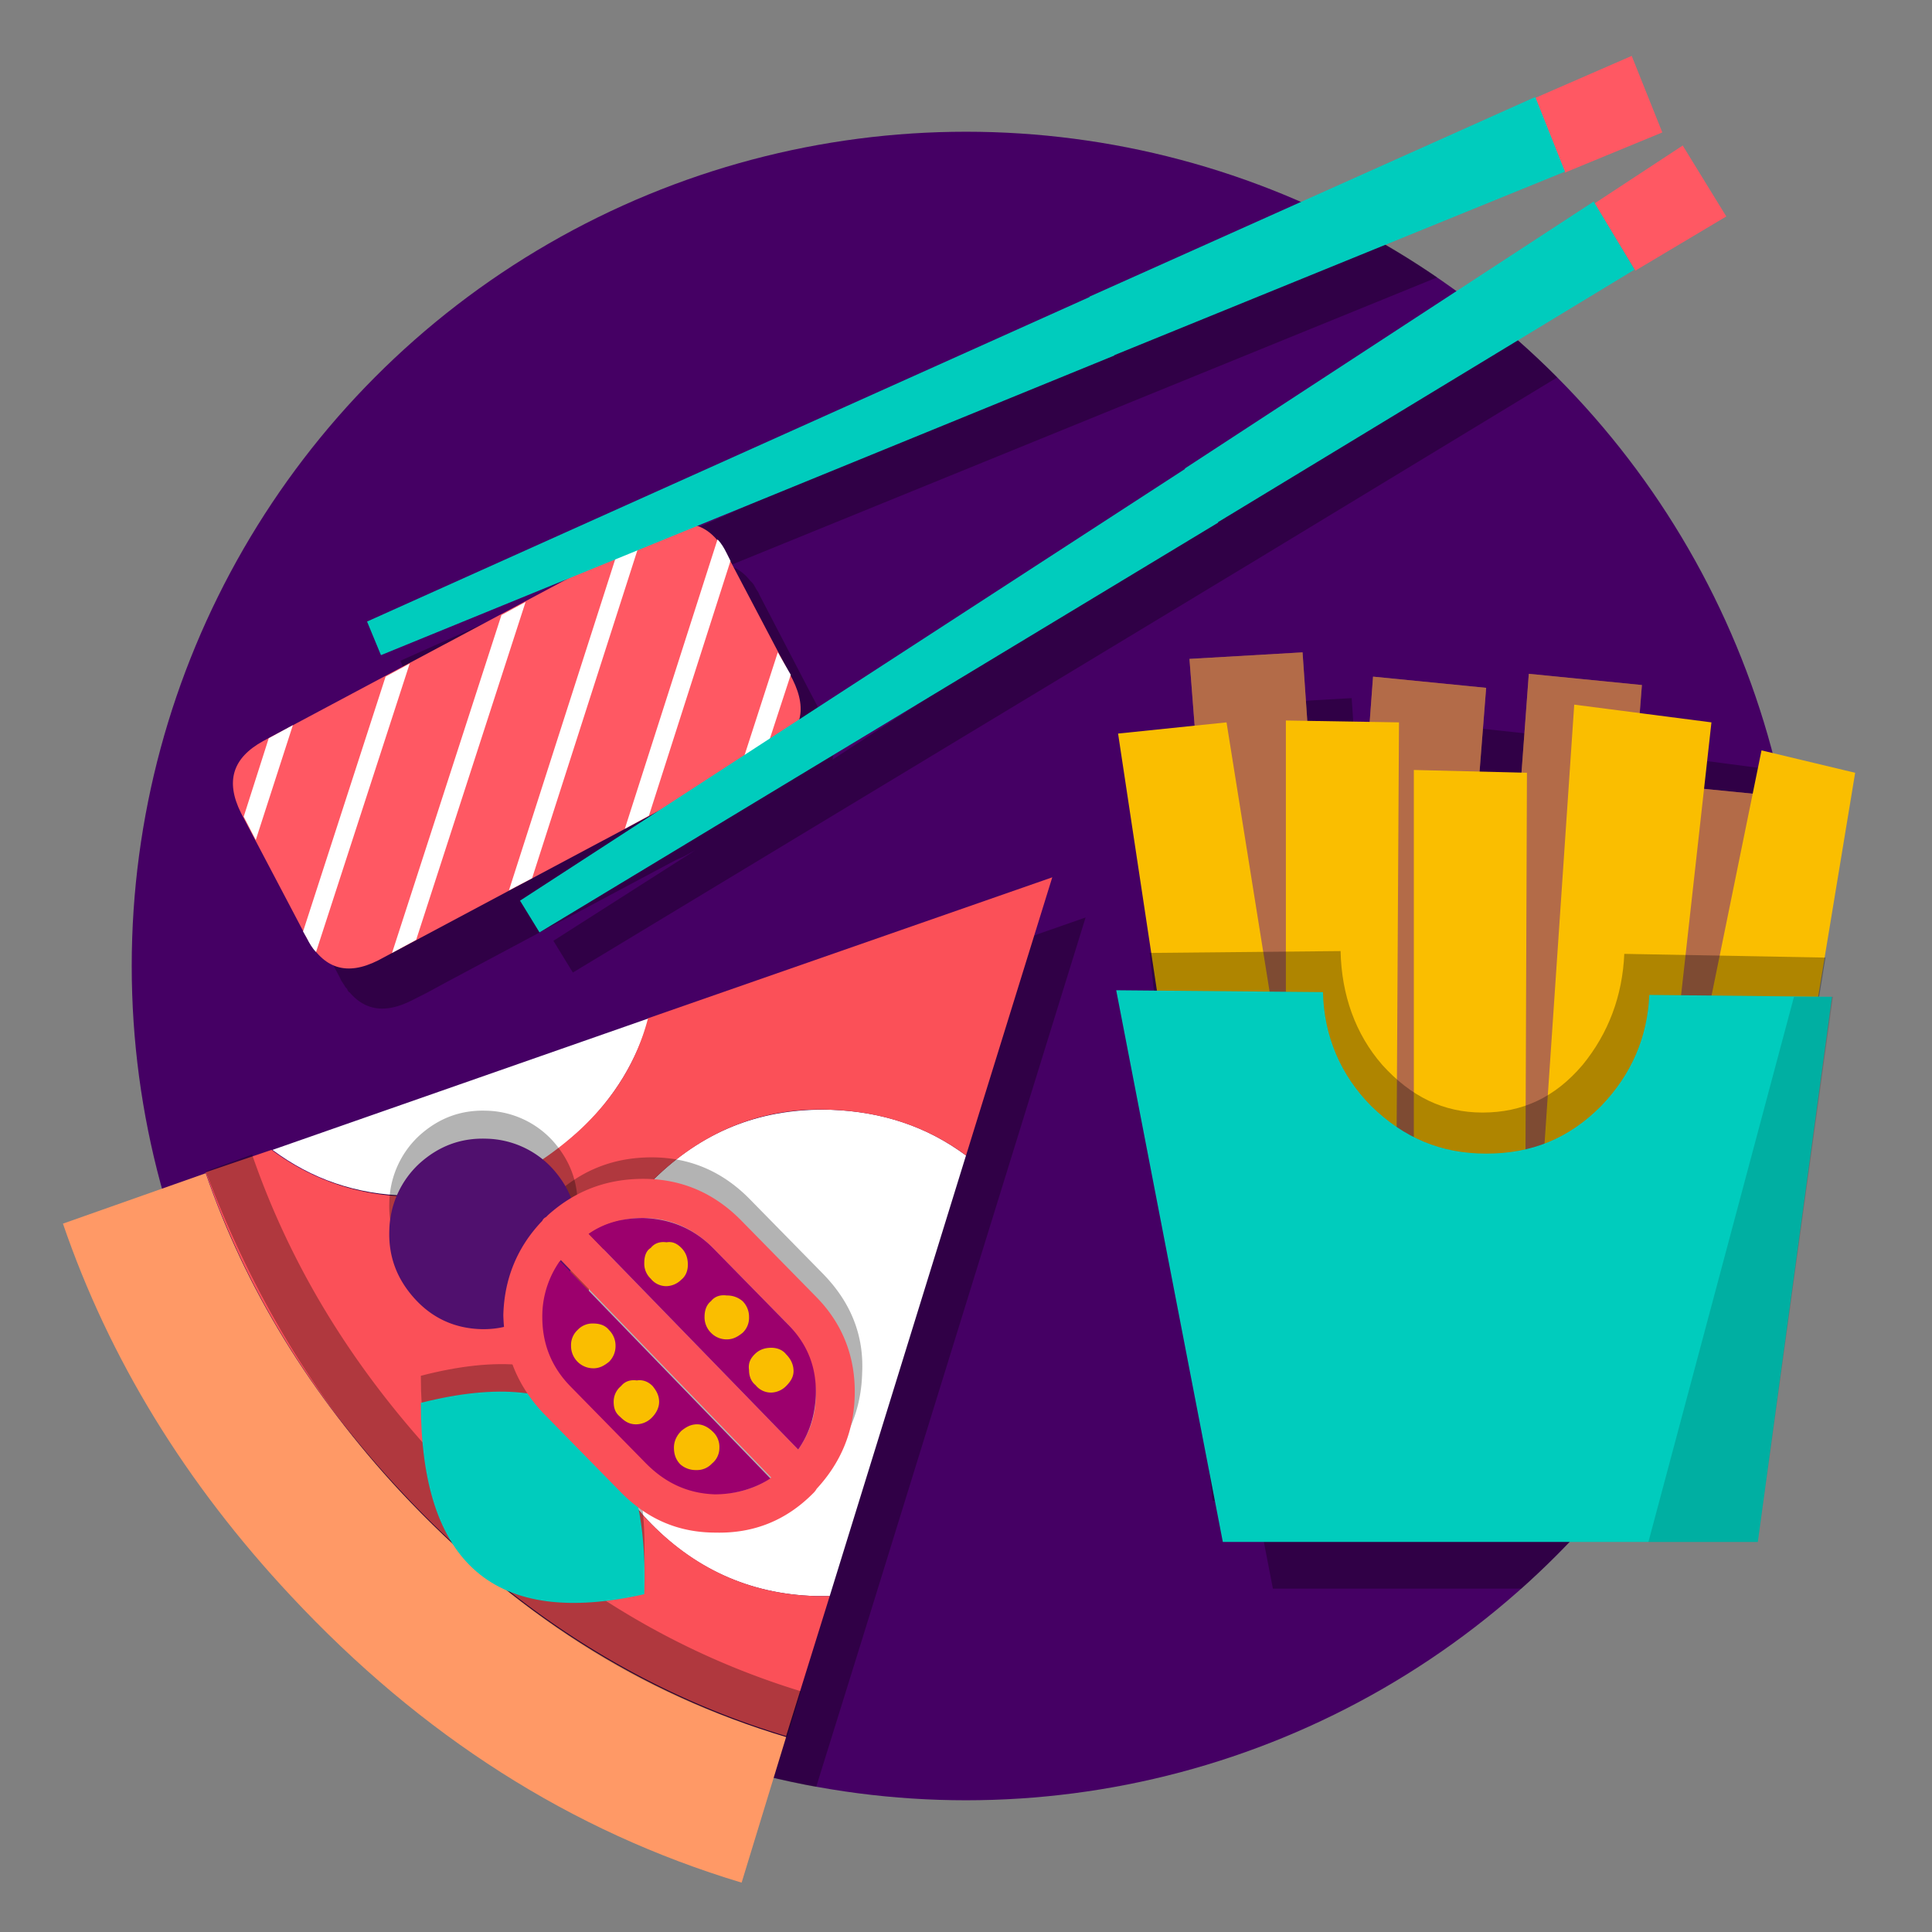 <svg xmlns="http://www.w3.org/2000/svg" width="88" height="88" fill="none" viewBox="0 0 88 88"><rect x="0" y="0" width="88" height="88" fill="#808080" stroke="none"/><circle cx="44" cy="44" r="38" fill="#450064"/><path fill="#000" fill-opacity=".298" d="M15.493 44.553a0.798 0.798 0 0 0 0.109 0.2 0.843 0.843 0 0 1 0.06 0.097c0.021 0.022 0.032 0.043 0.042 0.064 0.011 0.021 0.022 0.043 0.043 0.064 0.042 0.042 0.084 0.085 0.084 0.128a0.236 0.236 0 0 1 0.035 0.046c0.014 0.022 0.024 0.039 0.05 0.039 0.718 0.85 1.647 0.977 2.83 0.382l0.675-0.34 1.098-0.595 4.223-2.253 1.056-0.553 5.025-2.679 0.296-0.127 0.549-0.298-6.462 4.124 0.887 1.446 30.914-18.665L70.93 17.19a38.228 38.228 0 0 0-2.587-2.37l-12.857 8.346-17.568 11.437c0.127-0.51 0.042-1.106-0.338-1.786l-0.675-1.275-2.323-4.465c-0.027-0.08-0.07-0.143-0.109-0.2-0.023-0.034-0.044-0.066-0.06-0.097 0-0.021-0.01-0.032-0.021-0.043-0.01-0.01-0.021-0.021-0.021-0.042a0.746 0.746 0 0 0-0.17-0.213l-0.041-0.042a2.036 2.036 0 0 0-0.93-0.68l32.23-13.125a37.986 37.986 0 0 0-3.47-2.116L18.238 30.097l0.634 1.53 8.615-3.528-2.745 1.445-0.38 0.255-10.853 5.783c-1.394 0.765-1.732 1.828-1.014 3.274l2.998 5.697zM81.561 38.21l-1.708-0.162 0.338-3.062-3.251-0.425 0.084-1.275-5.152-0.51-0.338 4.506-1.858-0.042 0.295-3.784-5.152-0.553-0.169 2.084-2.871-0.043-0.212-3.146-5.152 0.297 0.254 3.062-3.463 0.34 1.731 11.734h-1.816l4.857 25.128h11.316C77.09 65.399 81.999 55.273 81.999 44a38.3 38.3 0 0 0-0.438-5.79zM37.179 81.39l0.148-0.485 1.985-6.378L49.447 41.79 13.888 54.204l-2.998 1.02-2.876 1.016c4.384 12.893 15.503 22.674 29.165 25.15z"/><path fill="#fff" d="M26.432 51.483c1.562-1.488 2.576-3.189 3.125-5.102l-17.146 5.995c1.774 1.318 3.8 2.04 6.166 2.083 2.238 0.085 4.223-0.425 6.039-1.573 0.591-0.34 1.182-0.85 1.816-1.403zm10.726 21.216h0.634L44 52.631c-1.774-1.318-3.8-1.998-6.166-2.083-3.04-0.085-5.659 0.892-7.855 2.976-2.238 2.083-3.42 4.677-3.505 7.738-0.084 3.061 0.887 5.697 2.998 7.95 2.07 2.211 4.646 3.402 7.686 3.487z"/><path fill="#FB5058" d="M12.369 52.376l-2.998 1.02c1.816 5.272 4.772 10.12 8.868 14.498 5.068 5.443 10.938 9.184 17.568 11.182l1.985-6.377H37.16c-3.041-0.085-5.575-1.276-7.686-3.486-2.112-2.254-3.083-4.89-2.999-7.951 0.085-3.061 1.267-5.612 3.505-7.738 2.239-2.084 4.857-3.104 7.855-2.976 2.323 0.085 4.392 0.765 6.166 2.083l3.928-12.67-18.413 6.42c-0.507 1.956-1.563 3.656-3.125 5.102a14.62 14.62 0 0 1-1.858 1.446c-1.774 1.105-3.801 1.615-6.04 1.573-2.322-0.085-4.35-0.808-6.123-2.126z"/><path fill="#F96" d="M9.37 53.439l-6.503 2.296C4.98 61.9 8.442 67.555 13.256 72.699c5.955 6.377 12.754 10.714 20.524 13.053l2.027-6.633c-6.63-1.998-12.458-5.697-17.568-11.182-4.096-4.422-7.052-9.226-8.868-14.498z"/><path fill="#000" fill-opacity=".298" d="M19.084 51.738a4.269 4.269 0 0 0-1.351 3.019c-0.043 1.19 0.337 2.21 1.14 3.104 0.802 0.892 1.816 1.36 2.998 1.403 1.183 0.042 2.196-0.383 3.083-1.19a4.27 4.27 0 0 0 1.352-3.02c0.042-1.19-0.338-2.21-1.14-3.103a4.216 4.216 0 0 0-3-1.36c-1.181-0.043-2.195 0.34-3.082 1.147zM18.24 67.937c5.11 5.442 10.726 9.184 17.61 11.182l0.633-2.083c-6.25-1.914-11.782-5.442-16.597-10.63-3.885-4.209-6.672-8.8-8.404-13.818l-2.111 0.766c1.942 5.144 4.772 10.204 8.868 14.583z"/><path fill="#FF5863" d="M11.99 33.753c-1.395 0.766-1.732 1.829-1.014 3.274l2.998 5.697c0.76 1.404 1.816 1.744 3.252 1.02l17.864-9.523c1.393-0.765 1.73-1.828 1.013-3.274l-2.998-5.697c-0.76-1.403-1.816-1.743-3.252-1.02l-17.864 9.523z"/><path fill="#fff" d="M35.427 29.714l-1.69 5.23 1.099-0.595 1.182-3.614-0.59-1.02zM23.18 40.556l1.056-0.553 4.941-15.39-1.056 0.552-4.94 15.391zm5.279-2.806l1.098-0.595 3.716-11.607-0.169-0.34c-0.126-0.256-0.253-0.468-0.422-0.638L28.46 37.75zm-14.654 4.677l0.169 0.297c0.127 0.256 0.253 0.468 0.422 0.638l4.265-13.138-1.098 0.596-3.758 11.607zM11.65 38.26l1.69-5.23-1.099 0.596-1.14 3.571 0.55 1.063zm12.29-10.842l-1.099 0.596-4.983 15.39 1.098-0.595 4.983-15.39z"/><path fill="#FF5863" d="M69.93 4.46l1.352 3.4 4.434-1.828-1.394-3.486-4.392 1.913z"/><path fill="#00CCBD" d="M49.617 13.515l1.098 2.679 20.567-8.376-1.352-3.401-20.313 9.098z"/><path fill="#00CCBD" d="M16.719 28.311l0.633 1.53 33.405-13.647-1.098-2.679-32.94 14.796z"/><path fill="#9C006D" d="M67.776 52.546c2.07 0 3.759-0.723 5.237-2.169 1.394-1.403 2.154-3.103 2.196-5.059L60.43 45.19c0 1.999 0.717 3.784 2.195 5.188 1.394 1.403 3.083 2.168 5.152 2.168z"/><path fill="#F96" d="M60.85 51.738l-1.52-22.024-5.152 0.298 1.689 21.811 4.983-0.085z"/><path fill="#F96" d="M64.398 34.689l-5.153-0.51-1.604 21.726 5.025 0.808 1.732-22.024z"/><path fill="#F96" d="M67.692 31.33l-5.152-0.51-1.605 21.726 5.026 0.808 1.731-22.024z"/><path fill="#F96" d="M71.028 37.622l-5.068-0.51-1.689 21.726 5.025 0.808 1.732-22.024z"/><path fill="#F96" d="M74.787 31.202l-5.152-0.51-1.605 21.726 5.025 0.808 1.732-22.024zM80.53 36.22l-5.152-0.51-1.605 21.725 5.025 0.808L80.53 36.22z"/><path fill="#000" fill-opacity=".298" d="M60.85 51.738l-1.52-22.024-5.152 0.298 1.689 21.811 4.983-0.085zM67.692 31.33l-5.152-0.51-1.605 21.726 5.026 0.808 1.731-22.024zM74.787 31.202l-5.152-0.51-1.605 21.726 5.025 0.808 1.732-22.024zM80.53 36.22l-5.152-0.51-1.605 21.725 5.025 0.808L80.53 36.22z"/><path fill="#FABE00" d="M55.867 32.903l-4.94 0.51 3.251 21.514 5.068-0.893-3.379-21.13zM69.55 35.199l-5.152-0.128v21.812l5.068 0.425 0.084-22.109zM77.954 32.903l-6.25-0.808-1.478 21.854 5.32 0.595 2.408-21.641zM84.5 35.199l-4.265-1.02-4.35 21.343 5.025 1.403L84.5 35.2z"/><path fill="#FABE00" d="M63.722 32.903l-5.152-0.085v21.811l5.025 0.425 0.127-22.151z"/><path fill="#000" fill-opacity=".298" d="M52.362 43.405l2.871 24.957 23.861 0.17 4.054-24.915-9.164-0.17c-0.084 1.913-0.718 3.614-1.9 5.06-1.267 1.488-2.745 2.168-4.561 2.168-1.774 0-3.252-0.723-4.561-2.168-1.225-1.403-1.858-3.189-1.9-5.187l-8.7 0.085z"/><path fill="#00CCBD" d="M50.842 45.105l4.856 25.128h24.368l3.378-24.83-8.32-0.085c-0.084 1.913-0.802 3.614-2.195 5.06-1.478 1.488-3.168 2.168-5.237 2.168-2.07 0-3.759-0.723-5.237-2.169-1.393-1.403-2.153-3.188-2.196-5.187l-9.417-0.085z"/><path fill="#000" fill-opacity=".298" d="M19.169 62.665c0 7.355 3.378 10.247 10.177 8.716 0.253-7.653-3.125-10.544-10.177-8.716z"/><path fill="#000" fill-opacity=".298" d="M37.539 58.073l-3.42-3.486c-1.225-1.233-2.703-1.871-4.435-1.871-1.69 0-3.125 0.553-4.35 1.658L25.25 54.46a0.332 0.332 0 0 0-0.17 0.17c-1.14 1.19-1.73 2.636-1.773 4.294 0 1.744 0.591 3.232 1.816 4.465l3.42 3.486c1.226 1.276 2.661 1.913 4.393 1.913 1.731 0.043 3.21-0.552 4.434-1.785 0.042-0.043 0.127-0.128 0.169-0.213 1.098-1.19 1.69-2.594 1.731-4.252 0.085-1.7-0.506-3.188-1.731-4.464z"/><path fill="#00CCBD" d="M19.169 63.898c0 7.355 3.378 10.246 10.177 8.716 0.253-7.61-3.125-10.502-10.177-8.716z"/><path fill="#50106E" d="M19.084 53.014a4.269 4.269 0 0 0-1.351 3.018c-0.043 1.19 0.337 2.211 1.14 3.104 0.802 0.893 1.816 1.36 2.998 1.403 1.183 0.043 2.196-0.383 3.083-1.19a4.27 4.27 0 0 0 1.352-3.02c0.042-1.19-0.338-2.21-1.14-3.103a4.215 4.215 0 0 0-3-1.36c-1.181-0.043-2.195 0.34-3.082 1.148z"/><path fill="#FB5058" d="M24.785 64.408l3.42 3.486c1.225 1.276 2.661 1.914 4.393 1.914 1.731 0.042 3.21-0.553 4.434-1.786A0.927 0.927 0 0 0 37.2 67.81c1.098-1.19 1.69-2.593 1.731-4.251 0.043-1.743-0.549-3.274-1.773-4.507l-3.421-3.486c-1.225-1.233-2.703-1.871-4.434-1.871-1.69 0-3.125 0.553-4.35 1.658l-0.085 0.085a0.331 0.331 0 0 0-0.168 0.17c-1.14 1.19-1.732 2.636-1.774 4.294 0.042 1.786 0.675 3.274 1.858 4.507zm7.813 3.614c-1.225 0-2.28-0.468-3.125-1.403l-3.421-3.486c-0.887-0.893-1.31-1.956-1.31-3.19 0-0.977 0.296-1.785 0.803-2.55l9.587 9.906a4.113 4.113 0 0 1-2.534 0.723zm4.56-4.464c0 0.935-0.295 1.743-0.802 2.466l-9.544-9.822a4.51 4.51 0 0 1 2.492-0.722c1.224 0 2.28 0.467 3.167 1.36l3.42 3.486c0.845 0.893 1.268 1.956 1.268 3.232z"/><path fill="#9C006D" d="M36.356 66.024c0.507-0.723 0.76-1.53 0.803-2.466 0.042-1.276-0.38-2.339-1.267-3.231l-3.42-3.487c-0.888-0.893-1.943-1.318-3.168-1.36-0.93 0-1.774 0.212-2.492 0.722l9.544 9.822zm-6.925 0.638c0.886 0.892 1.9 1.36 3.125 1.403 0.929 0 1.816-0.255 2.534-0.723l-9.587-9.907a4.36 4.36 0 0 0-0.802 2.551c0 1.233 0.422 2.296 1.309 3.19l3.42 3.486z"/><path fill="#FABE00" fill-rule="evenodd" d="M29.642 58.243a0.935 0.935 0 0 1-0.296-0.723c0-0.297 0.084-0.552 0.296-0.68 0.169-0.213 0.422-0.298 0.718-0.255 0.253-0.043 0.464 0.042 0.675 0.255 0.212 0.213 0.296 0.468 0.296 0.765 0 0.256-0.084 0.51-0.296 0.68a0.994 0.994 0 0 1-0.675 0.298 0.9 0.9 0 0 1-0.718-0.34zm-2.619 4.082c0.296 0 0.507-0.128 0.718-0.298a1 1 0 0 0 0.296-0.723 0.999 0.999 0 0 0-0.296-0.722c-0.169-0.213-0.422-0.298-0.718-0.298a0.923 0.923 0 0 0-0.718 0.298 0.935 0.935 0 0 0-0.295 0.722 1.015 1.015 0 0 0 1.014 1.02zm1.225 2.21c-0.211-0.17-0.296-0.382-0.296-0.68a0.91 0.91 0 0 1 0.338-0.722c0.17-0.213 0.423-0.298 0.718-0.256 0.254-0.042 0.507 0.043 0.718 0.256 0.17 0.212 0.296 0.425 0.296 0.722 0 0.256-0.127 0.51-0.338 0.723a1.016 1.016 0 0 1-0.718 0.298c-0.296 0-0.507-0.128-0.718-0.34zm2.745 2.169c-0.211-0.213-0.296-0.468-0.296-0.765 0-0.298 0.127-0.553 0.338-0.766 0.212-0.17 0.423-0.297 0.718-0.297 0.254 0 0.507 0.127 0.718 0.34a0.936 0.936 0 0 1 0.296 0.723 0.91 0.91 0 0 1-0.338 0.723 0.923 0.923 0 0 1-0.718 0.297 1.06 1.06 0 0 1-0.718-0.255zm1.098-6.718a1 1 0 0 0 0.296 0.723 0.985 0.985 0 0 0 0.718 0.298c0.295 0 0.506-0.128 0.718-0.298a0.936 0.936 0 0 0 0.295-0.723 1 1 0 0 0-0.296-0.722 1.061 1.061 0 0 0-0.717-0.256c-0.296-0.042-0.55 0.043-0.718 0.255-0.212 0.17-0.296 0.426-0.296 0.723zm2.323 3.104c-0.211-0.17-0.296-0.425-0.296-0.68-0.042-0.298 0.042-0.51 0.254-0.723 0.21-0.213 0.464-0.298 0.76-0.298 0.253 0 0.507 0.085 0.675 0.298 0.212 0.213 0.338 0.468 0.338 0.765 0 0.255-0.126 0.468-0.338 0.68a0.993 0.993 0 0 1-0.675 0.298 0.9 0.9 0 0 1-0.718-0.34z" clip-rule="evenodd"/><path fill="#FF5863" d="M74.491 12.325l4.139-2.466-1.985-3.231-4.012 2.636 1.858 3.06z"/><path fill="#00CCBD" d="M53.967 21.338l1.478 2.466 19.004-11.522L72.59 9.18l-18.624 12.16z"/><path fill="#00CCBD" d="M23.687 41.024l0.887 1.445 30.913-18.665-1.478-2.466-30.322 19.686z"/><path fill="#000" fill-opacity=".298" d="M81.713 45.403l-6.63 24.83h4.983l3.42-24.83h-1.773z" opacity=".48"/></svg>